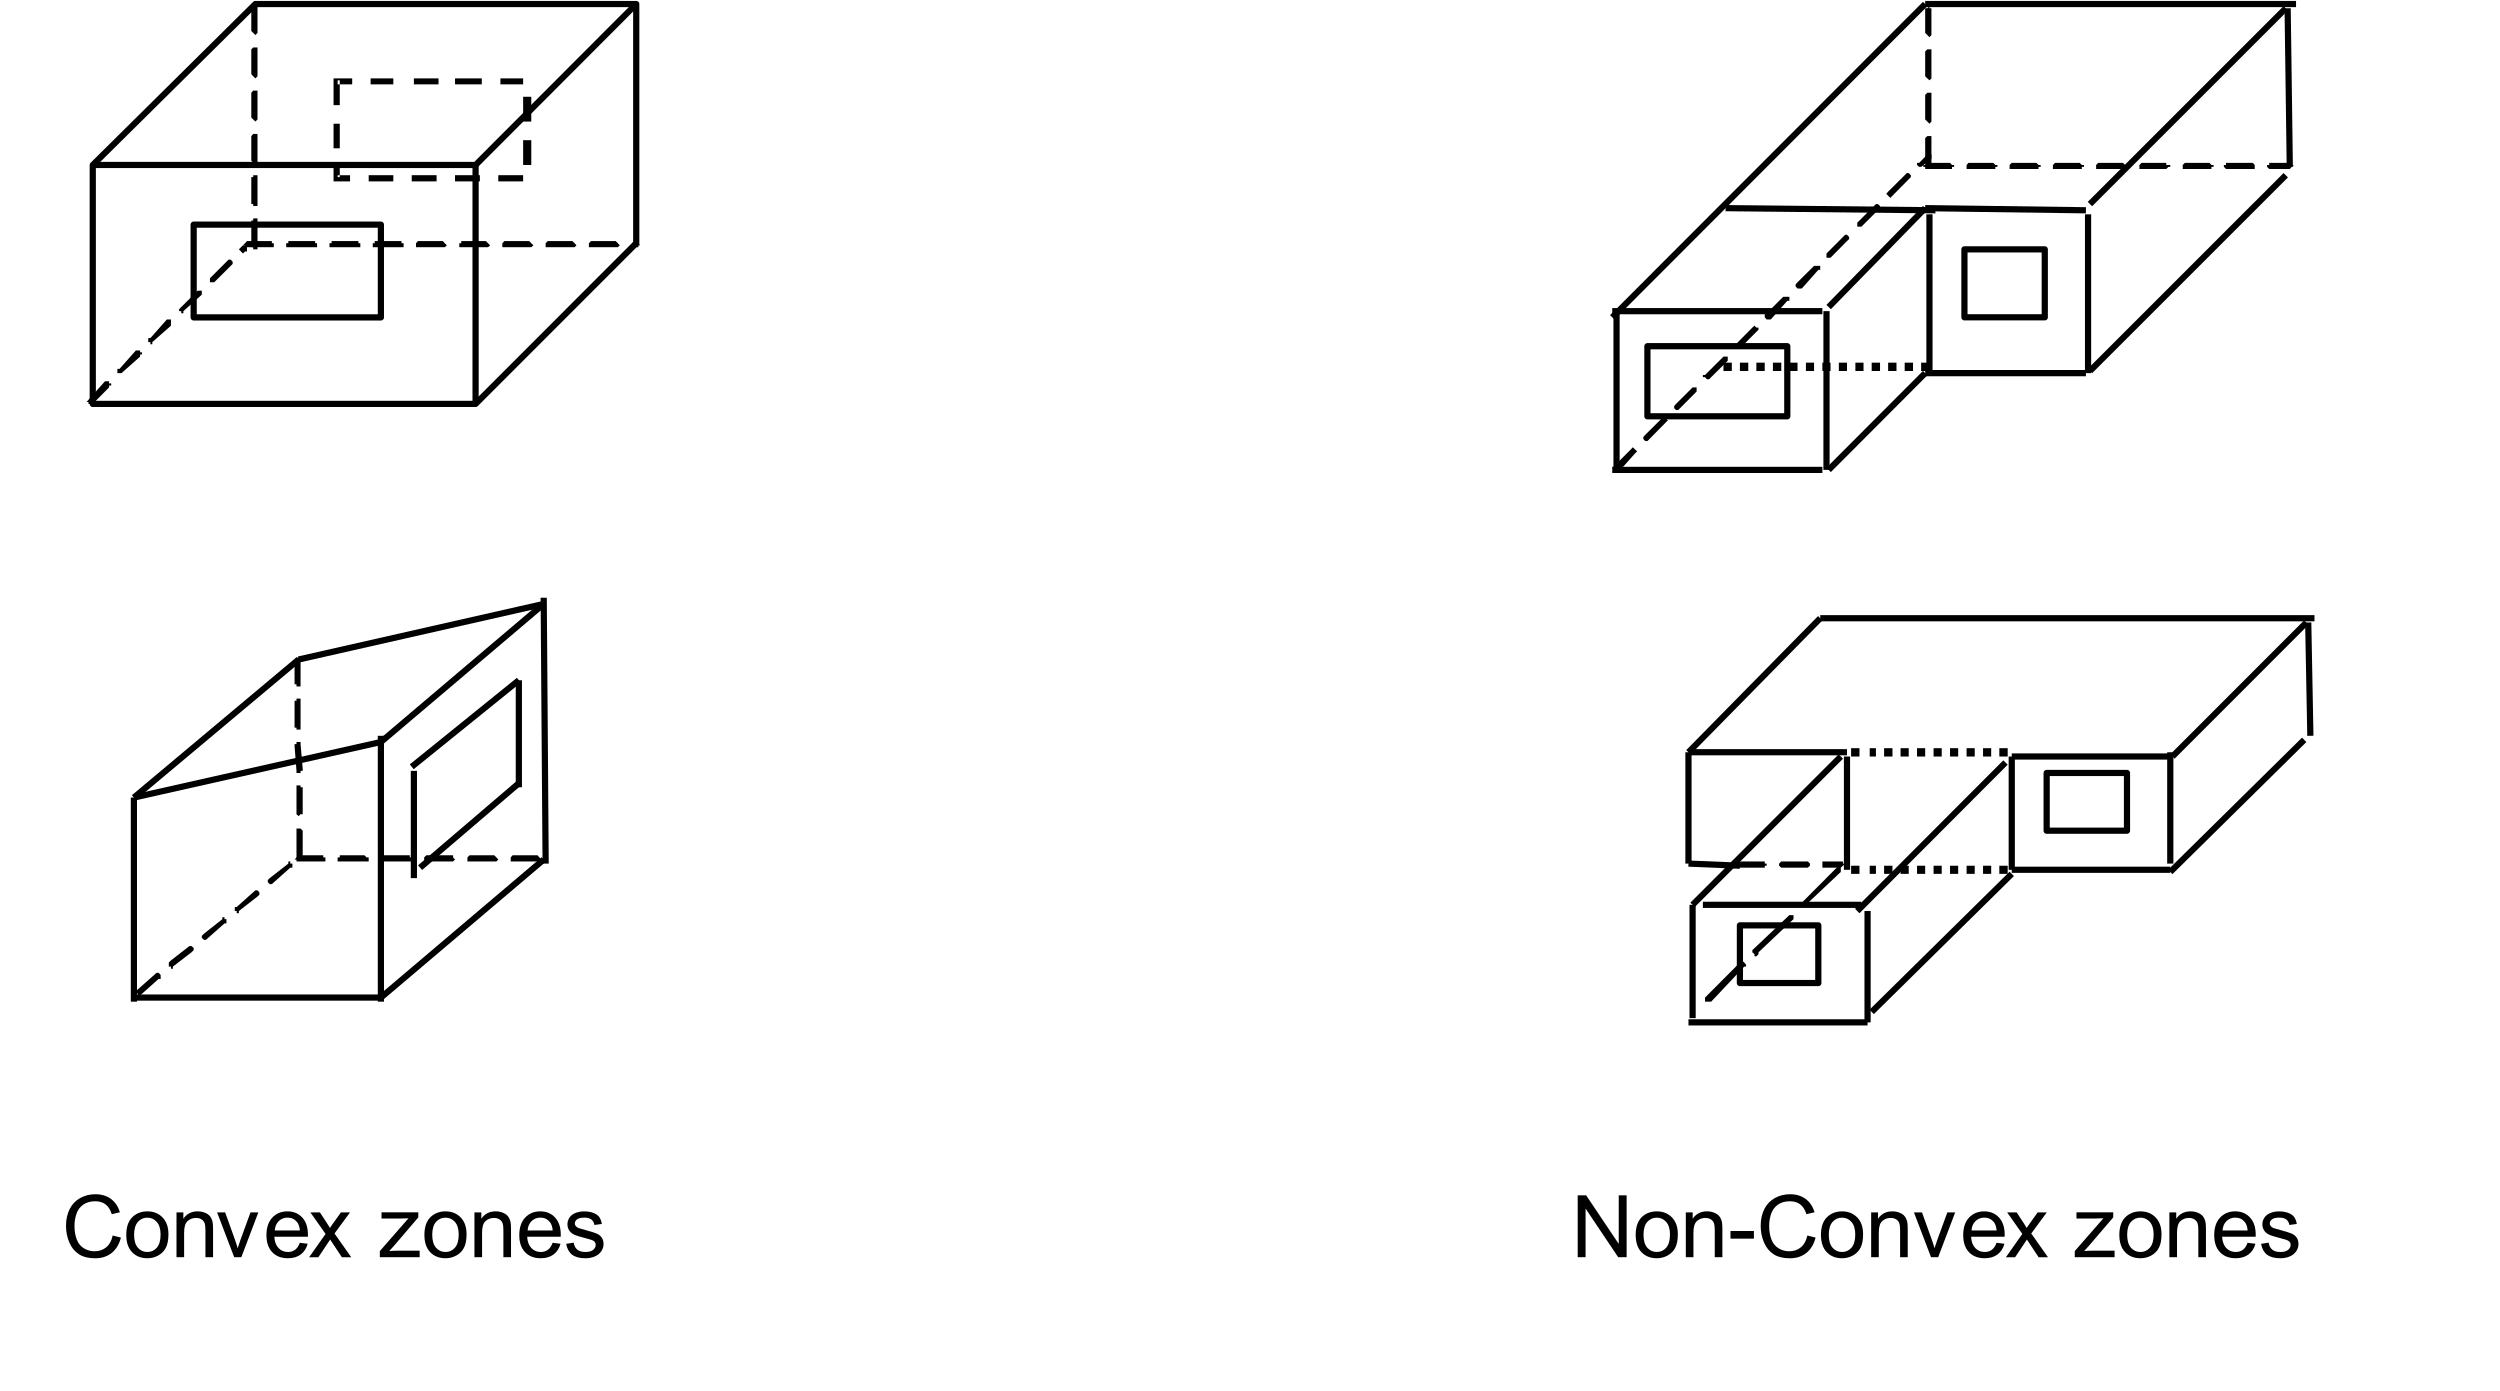 <?xml version="1.0" encoding="utf-8"?>
<!-- Generator: Adobe Illustrator 16.0.0, SVG Export Plug-In . SVG Version: 6.00 Build 0)  -->
<!DOCTYPE svg PUBLIC "-//W3C//DTD SVG 1.1//EN" "http://www.w3.org/Graphics/SVG/1.1/DTD/svg11.dtd">
<svg version="1.1" id="Layer_1" xmlns="http://www.w3.org/2000/svg" xmlns:xlink="http://www.w3.org/1999/xlink" x="0px" y="0px"
	 width="291.11px" height="162.001px" viewBox="0 0 291.11 162.001" enable-background="new 0 0 291.11 162.001"
	 xml:space="preserve">
<g>
	<defs>
		<rect id="SVGID_1_" x="0.001" width="291.109" height="162.001"/>
	</defs>
	<clipPath id="SVGID_2_">
		<use xlink:href="#SVGID_1_"  overflow="visible"/>
	</clipPath>
	<g clip-path="url(#SVGID_2_)">
	</g>
	
		<line clip-path="url(#SVGID_2_)" fill="none" stroke="#000000" stroke-width="0.722" stroke-linejoin="round" stroke-miterlimit="10" x1="15.591" y1="92.87" x2="15.591" y2="116.636"/>
	
		<line clip-path="url(#SVGID_2_)" fill="none" stroke="#000000" stroke-width="0.722" stroke-linejoin="round" stroke-miterlimit="10" x1="44.353" y1="85.679" x2="44.353" y2="116.636"/>
	
		<line clip-path="url(#SVGID_2_)" fill="none" stroke="#000000" stroke-width="0.722" stroke-linejoin="round" stroke-miterlimit="10" x1="15.591" y1="116.163" x2="44.353" y2="116.163"/>
	
		<line clip-path="url(#SVGID_2_)" fill="none" stroke="#000000" stroke-width="0.722" stroke-linejoin="round" stroke-miterlimit="10" x1="15.591" y1="92.87" x2="44.353" y2="86.4"/>
	<polygon clip-path="url(#SVGID_2_)" fill-rule="evenodd" clip-rule="evenodd" points="34.999,76.795 34.999,76.57 34.774,76.57 
		34.524,76.57 34.3,76.795 34.3,79.682 34.524,79.682 34.524,79.931 34.774,79.931 34.999,79.931 34.999,79.682 34.999,79.433 	"/>
	<polygon clip-path="url(#SVGID_2_)" fill-rule="evenodd" clip-rule="evenodd" points="34.999,81.598 34.999,81.598 34.999,81.349 
		34.774,81.349 34.524,81.349 34.524,81.598 34.3,81.598 34.3,81.847 34.3,84.733 34.524,84.733 34.524,84.957 34.774,84.957 
		34.999,84.957 34.999,84.733 34.999,84.484 	"/>
	<polygon clip-path="url(#SVGID_2_)" fill-rule="evenodd" clip-rule="evenodd" points="34.999,86.649 34.999,86.649 34.999,86.4 
		34.774,86.4 34.524,86.4 34.524,86.649 34.3,86.649 34.3,86.873 34.524,89.76 34.524,90.009 34.774,90.009 34.999,90.009 
		34.999,89.76 35.248,89.76 35.248,89.511 	"/>
	<polygon clip-path="url(#SVGID_2_)" fill-rule="evenodd" clip-rule="evenodd" points="35.248,91.676 34.999,91.676 34.999,91.452 
		34.774,91.452 34.524,91.452 34.524,91.676 34.524,94.812 34.774,95.035 34.999,94.812 35.248,94.812 35.248,94.563 	"/>
	<polygon clip-path="url(#SVGID_2_)" fill-rule="evenodd" clip-rule="evenodd" points="35.248,96.728 34.999,96.479 34.774,96.479 
		34.524,96.479 34.524,96.728 34.524,99.59 34.524,99.838 34.774,100.087 34.999,99.838 35.248,99.59 	"/>
	
		<line clip-path="url(#SVGID_2_)" fill="none" stroke="#000000" stroke-width="0.722" stroke-linejoin="round" stroke-miterlimit="10" x1="63.311" y1="69.604" x2="63.536" y2="100.56"/>
	<polygon clip-path="url(#SVGID_2_)" fill-rule="evenodd" clip-rule="evenodd" points="34.774,99.59 34.774,99.59 34.524,99.838 
		34.3,100.087 34.524,100.087 34.524,100.312 34.774,100.312 37.418,100.312 37.642,100.312 37.892,100.312 37.892,100.087 
		37.892,99.838 37.642,99.838 37.642,99.59 	"/>
	<polygon clip-path="url(#SVGID_2_)" fill-rule="evenodd" clip-rule="evenodd" points="39.813,99.59 39.563,99.59 39.563,99.838 
		39.314,99.838 39.314,100.087 39.314,100.312 39.563,100.312 42.432,100.312 42.682,100.312 42.931,100.312 42.931,100.087 
		42.931,99.838 42.682,99.838 42.432,99.59 	"/>
	<polygon clip-path="url(#SVGID_2_)" fill-rule="evenodd" clip-rule="evenodd" points="44.852,99.59 44.602,99.59 44.602,99.838 
		44.353,99.838 44.353,100.087 44.353,100.312 44.602,100.312 47.471,100.312 47.72,100.312 47.944,100.312 47.944,100.087 
		47.944,99.838 47.72,99.838 47.72,99.59 	"/>
	<polygon clip-path="url(#SVGID_2_)" fill-rule="evenodd" clip-rule="evenodd" points="49.642,99.59 49.642,99.59 49.392,99.838 
		49.392,100.087 49.392,100.312 49.642,100.312 52.51,100.312 52.759,100.312 52.984,100.087 52.759,99.838 52.759,99.59 	"/>
	<polygon clip-path="url(#SVGID_2_)" fill-rule="evenodd" clip-rule="evenodd" points="54.904,99.59 54.68,99.59 54.43,99.838 
		54.43,100.087 54.43,100.312 54.68,100.312 57.549,100.312 57.797,100.312 58.022,100.087 57.797,99.838 57.549,99.59 	"/>
	<polygon clip-path="url(#SVGID_2_)" fill-rule="evenodd" clip-rule="evenodd" points="59.694,99.59 59.694,99.59 59.47,99.838 
		59.47,100.087 59.47,100.312 59.694,100.312 62.587,100.312 62.812,100.312 63.062,100.087 62.812,99.838 62.587,99.59 	"/>
	
		<line clip-path="url(#SVGID_2_)" fill="none" stroke="#000000" stroke-width="0.722" stroke-linejoin="round" stroke-miterlimit="10" x1="34.774" y1="76.795" x2="63.311" y2="70.324"/>
	
		<line clip-path="url(#SVGID_2_)" fill="none" stroke="#000000" stroke-width="0.722" stroke-linejoin="round" stroke-miterlimit="10" x1="15.591" y1="92.87" x2="34.774" y2="76.795"/>
	
		<line clip-path="url(#SVGID_2_)" fill="none" stroke="#000000" stroke-width="0.722" stroke-linejoin="round" stroke-miterlimit="10" x1="44.353" y1="86.4" x2="63.311" y2="70.324"/>
	
		<line clip-path="url(#SVGID_2_)" fill="none" stroke="#000000" stroke-width="0.722" stroke-linejoin="round" stroke-miterlimit="10" x1="44.353" y1="116.163" x2="63.311" y2="100.087"/>
	<polygon clip-path="url(#SVGID_2_)" fill-rule="evenodd" clip-rule="evenodd" points="16.065,115.192 15.816,115.441 
		15.816,115.69 16.065,115.69 16.065,115.914 16.315,115.914 18.46,113.998 18.709,113.998 18.709,113.749 18.709,113.525 
		18.46,113.276 18.235,113.276 	"/>
	<polygon clip-path="url(#SVGID_2_)" fill-rule="evenodd" clip-rule="evenodd" points="19.907,111.833 19.657,112.082 
		19.657,112.33 19.657,112.555 19.907,112.555 19.907,112.804 20.131,112.804 20.131,112.555 22.302,110.888 22.551,110.639 
		22.551,110.39 22.302,110.166 22.052,110.166 	"/>
	<polygon clip-path="url(#SVGID_2_)" fill-rule="evenodd" clip-rule="evenodd" points="23.748,108.723 23.499,108.971 
		23.499,109.195 23.748,109.444 23.973,109.444 26.143,107.527 26.368,107.527 26.368,107.279 26.368,107.03 26.143,107.03 
		26.143,106.806 25.894,106.806 25.894,107.03 	"/>
	<polygon clip-path="url(#SVGID_2_)" fill-rule="evenodd" clip-rule="evenodd" points="27.564,105.611 27.341,105.611 
		27.341,105.836 27.341,106.084 27.564,106.084 27.564,106.333 27.814,106.333 27.814,106.084 29.984,104.393 30.209,104.168 
		30.209,103.92 29.984,103.671 29.735,103.671 	"/>
	<polygon clip-path="url(#SVGID_2_)" fill-rule="evenodd" clip-rule="evenodd" points="31.407,102.252 31.182,102.477 
		31.182,102.725 31.407,102.949 31.655,102.949 33.801,101.033 34.05,101.033 34.05,100.809 34.05,100.56 33.801,100.56 
		33.801,100.312 33.576,100.312 33.576,100.56 	"/>
	
		<line clip-path="url(#SVGID_2_)" fill="none" stroke="#000000" stroke-width="0.722" stroke-linejoin="round" stroke-miterlimit="10" x1="47.944" y1="89.287" x2="60.417" y2="79.209"/>
	
		<line clip-path="url(#SVGID_2_)" fill="none" stroke="#000000" stroke-width="0.722" stroke-linejoin="round" stroke-miterlimit="10" x1="48.917" y1="101.033" x2="60.417" y2="91.203"/>
	
		<line clip-path="url(#SVGID_2_)" fill="none" stroke="#000000" stroke-width="0.722" stroke-linejoin="round" stroke-miterlimit="10" x1="60.417" y1="79.209" x2="60.417" y2="91.676"/>
	
		<line clip-path="url(#SVGID_2_)" fill="none" stroke="#000000" stroke-width="0.722" stroke-linejoin="round" stroke-miterlimit="10" x1="48.194" y1="89.76" x2="48.194" y2="102.252"/>
	
		<line clip-path="url(#SVGID_2_)" fill="none" stroke="#000000" stroke-width="0.722" stroke-linejoin="round" stroke-miterlimit="10" x1="187.738" y1="36.949" x2="224.175" y2="0.468"/>
	
		<line clip-path="url(#SVGID_2_)" fill="none" stroke="#000000" stroke-width="0.722" stroke-linejoin="round" stroke-miterlimit="10" x1="187.738" y1="36.232" x2="212.206" y2="36.232"/>
	
		<line clip-path="url(#SVGID_2_)" fill="none" stroke="#000000" stroke-width="0.722" stroke-linejoin="round" stroke-miterlimit="10" x1="212.935" y1="35.755" x2="224.175" y2="24.237"/>
	
		<line clip-path="url(#SVGID_2_)" fill="none" stroke="#000000" stroke-width="0.722" stroke-linejoin="round" stroke-miterlimit="10" x1="224.175" y1="24.237" x2="242.893" y2="24.486"/>
	
		<line clip-path="url(#SVGID_2_)" fill="none" stroke="#000000" stroke-width="0.722" stroke-linejoin="round" stroke-miterlimit="10" x1="243.362" y1="23.76" x2="266.163" y2="0.965"/>
	
		<line clip-path="url(#SVGID_2_)" fill="none" stroke="#000000" stroke-width="0.722" stroke-linejoin="round" stroke-miterlimit="10" x1="224.175" y1="0.468" x2="267.361" y2="0.468"/>
	
		<line clip-path="url(#SVGID_2_)" fill="none" stroke="#000000" stroke-width="0.722" stroke-linejoin="round" stroke-miterlimit="10" x1="187.738" y1="54.717" x2="212.206" y2="54.717"/>
	
		<line clip-path="url(#SVGID_2_)" fill="none" stroke="#000000" stroke-width="0.722" stroke-linejoin="round" stroke-miterlimit="10" x1="188.237" y1="36.232" x2="188.237" y2="54.717"/>
	
		<line clip-path="url(#SVGID_2_)" fill="none" stroke="#000000" stroke-width="0.722" stroke-linejoin="round" stroke-miterlimit="10" x1="212.685" y1="36.232" x2="212.685" y2="54.717"/>
	
		<line clip-path="url(#SVGID_2_)" fill="none" stroke="#000000" stroke-width="0.722" stroke-linejoin="round" stroke-miterlimit="10" x1="224.674" y1="24.954" x2="224.674" y2="43.449"/>
	
		<line clip-path="url(#SVGID_2_)" fill="none" stroke="#000000" stroke-width="0.722" stroke-linejoin="round" stroke-miterlimit="10" x1="243.142" y1="24.954" x2="243.142" y2="43.449"/>
	
		<line clip-path="url(#SVGID_2_)" fill="none" stroke="#000000" stroke-width="0.722" stroke-linejoin="round" stroke-miterlimit="10" x1="266.382" y1="0.965" x2="266.632" y2="19.43"/>
	
		<line clip-path="url(#SVGID_2_)" fill="none" stroke="#000000" stroke-width="0.722" stroke-linejoin="round" stroke-miterlimit="10" x1="243.362" y1="43.2" x2="266.163" y2="20.405"/>
	
		<line clip-path="url(#SVGID_2_)" fill="none" stroke="#000000" stroke-width="0.722" stroke-linejoin="round" stroke-miterlimit="10" x1="224.175" y1="43.449" x2="242.893" y2="43.449"/>
	
		<line clip-path="url(#SVGID_2_)" fill="none" stroke="#000000" stroke-width="0.722" stroke-linejoin="round" stroke-miterlimit="10" x1="212.935" y1="54.717" x2="224.175" y2="43.449"/>
	<polygon clip-path="url(#SVGID_2_)" fill-rule="evenodd" clip-rule="evenodd" points="187.987,54.249 187.987,54.249 
		187.738,54.468 187.987,54.468 187.987,54.717 188.237,54.966 188.457,54.966 190.383,52.806 190.633,52.557 190.383,52.328 
		190.134,52.079 189.904,52.328 	"/>
	<polygon clip-path="url(#SVGID_2_)" fill-rule="evenodd" clip-rule="evenodd" points="191.581,50.636 191.352,50.885 
		191.352,51.113 191.581,51.362 191.831,51.362 193.967,49.192 194.217,48.943 193.967,48.725 193.748,48.476 193.498,48.725 	"/>
	<polygon clip-path="url(#SVGID_2_)" fill-rule="evenodd" clip-rule="evenodd" points="195.165,47.032 194.945,47.281 
		194.945,47.53 195.165,47.749 195.415,47.749 197.561,45.589 197.561,45.36 197.561,45.111 197.341,45.111 197.092,45.111 	"/>
	<polygon clip-path="url(#SVGID_2_)" fill-rule="evenodd" clip-rule="evenodd" points="198.759,43.449 198.539,43.668 
		198.29,43.668 198.29,43.917 198.539,43.917 198.759,44.166 199.008,44.166 201.185,42.006 201.185,41.757 201.185,41.527 
		200.935,41.527 200.686,41.527 	"/>
	<polygon clip-path="url(#SVGID_2_)" fill-rule="evenodd" clip-rule="evenodd" points="202.133,40.084 201.883,40.084 
		201.883,40.313 201.883,40.563 202.133,40.563 202.382,40.563 202.602,40.563 204.519,38.641 204.769,38.393 204.769,38.144 
		204.519,38.144 204.299,37.925 204.05,38.144 	"/>
	<polygon clip-path="url(#SVGID_2_)" fill-rule="evenodd" clip-rule="evenodd" points="205.717,36.481 205.497,36.481 
		205.497,36.729 205.497,36.949 205.717,37.197 205.966,37.197 206.196,37.197 208.113,35.038 208.362,35.038 208.362,34.789 
		208.362,34.56 208.113,34.56 207.893,34.56 207.644,34.56 	"/>
	<polygon clip-path="url(#SVGID_2_)" fill-rule="evenodd" clip-rule="evenodd" points="209.311,32.868 209.091,33.116 
		209.091,33.365 209.311,33.595 209.56,33.595 209.81,33.595 211.736,31.425 211.956,31.425 211.956,31.205 211.956,30.957 
		211.736,30.957 211.487,30.957 211.237,30.957 	"/>
	<polygon clip-path="url(#SVGID_2_)" fill-rule="evenodd" clip-rule="evenodd" points="212.685,29.514 212.685,29.514 
		212.685,29.762 212.685,30.011 212.935,30.011 213.154,30.011 215.071,28.07 215.32,27.841 215.32,27.592 215.071,27.344 
		214.851,27.344 	"/>
	<polygon clip-path="url(#SVGID_2_)" fill-rule="evenodd" clip-rule="evenodd" points="216.269,25.93 216.269,25.93 216.269,26.148 
		216.269,26.397 216.518,26.397 216.748,26.397 218.665,24.486 218.914,24.237 218.914,23.989 218.665,23.76 218.445,23.76 	"/>
	<polygon clip-path="url(#SVGID_2_)" fill-rule="evenodd" clip-rule="evenodd" points="219.862,22.316 219.862,22.316 
		219.643,22.565 219.862,22.794 220.112,23.043 220.362,22.794 222.258,20.873 222.508,20.624 222.508,20.405 222.258,20.156 
		222.039,20.156 	"/>
	<polygon clip-path="url(#SVGID_2_)" fill-rule="evenodd" clip-rule="evenodd" points="223.476,18.962 223.227,18.962 
		223.227,19.211 223.476,19.43 223.706,19.43 224.904,18.484 224.904,18.235 224.904,17.986 224.674,17.986 224.674,17.768 
		224.425,17.986 	"/>
	<polygon clip-path="url(#SVGID_2_)" fill-rule="evenodd" clip-rule="evenodd" points="224.904,1.194 224.904,0.965 224.674,0.965 
		224.674,0.717 224.425,0.965 224.175,0.965 224.175,3.832 224.425,4.081 224.674,4.33 224.904,4.081 224.904,3.832 	"/>
	<polygon clip-path="url(#SVGID_2_)" fill-rule="evenodd" clip-rule="evenodd" points="224.904,5.992 224.904,5.992 224.904,5.743 
		224.674,5.743 224.425,5.743 224.175,5.992 224.175,8.879 224.425,9.128 224.674,9.356 224.904,9.128 224.904,8.879 	"/>
	<polygon clip-path="url(#SVGID_2_)" fill-rule="evenodd" clip-rule="evenodd" points="224.904,11.049 224.904,11.049 224.904,10.8 
		224.674,10.8 224.425,10.8 224.175,11.049 224.175,13.905 224.425,14.154 224.674,14.403 224.904,14.154 224.904,13.905 	"/>
	<polygon clip-path="url(#SVGID_2_)" fill-rule="evenodd" clip-rule="evenodd" points="224.904,16.075 224.904,16.075 
		224.904,15.847 224.674,15.847 224.425,15.847 224.175,16.075 224.175,18.962 224.425,19.211 224.674,19.211 224.904,19.211 
		224.904,18.962 	"/>
	<polygon clip-path="url(#SVGID_2_)" fill-rule="evenodd" clip-rule="evenodd" points="224.425,18.962 224.175,18.962 
		224.175,19.211 223.956,19.211 223.956,19.43 224.175,19.43 224.175,19.679 227.07,19.679 227.3,19.679 227.3,19.43 227.549,19.43 
		227.549,19.211 227.3,19.211 227.07,18.962 	"/>
	<polygon clip-path="url(#SVGID_2_)" fill-rule="evenodd" clip-rule="evenodd" points="229.216,18.962 229.216,18.962 
		228.997,19.211 228.997,19.43 228.997,19.679 229.216,19.679 232.111,19.679 232.341,19.679 232.341,19.43 232.591,19.43 
		232.591,19.211 232.341,19.211 232.111,18.962 	"/>
	<polygon clip-path="url(#SVGID_2_)" fill-rule="evenodd" clip-rule="evenodd" points="234.257,18.962 234.257,18.962 
		234.008,19.211 234.008,19.43 234.008,19.679 234.257,19.679 237.123,19.679 237.373,19.679 237.373,19.43 237.622,19.43 
		237.622,19.211 237.373,19.211 237.123,18.962 	"/>
	<polygon clip-path="url(#SVGID_2_)" fill-rule="evenodd" clip-rule="evenodd" points="239.299,18.962 239.299,18.962 
		239.049,19.211 239.049,19.43 239.049,19.679 239.299,19.679 242.165,19.679 242.414,19.679 242.414,19.43 242.664,19.43 
		242.664,19.211 242.414,19.211 242.165,18.962 	"/>
	<polygon clip-path="url(#SVGID_2_)" fill-rule="evenodd" clip-rule="evenodd" points="244.331,18.962 244.331,18.962 
		244.081,19.211 244.081,19.43 244.081,19.679 244.331,19.679 247.206,19.679 247.455,19.679 247.455,19.43 247.674,19.43 
		247.674,19.211 247.455,19.211 247.206,18.962 	"/>
	<polygon clip-path="url(#SVGID_2_)" fill-rule="evenodd" clip-rule="evenodd" points="249.372,18.962 249.372,18.962 
		249.123,19.211 249.123,19.43 249.123,19.679 249.372,19.679 252.247,19.679 252.497,19.43 252.716,19.43 252.716,19.211 
		252.497,19.211 252.247,19.211 252.247,18.962 	"/>
	<polygon clip-path="url(#SVGID_2_)" fill-rule="evenodd" clip-rule="evenodd" points="254.413,18.962 254.413,18.962 
		254.164,19.211 254.164,19.43 254.164,19.679 254.413,19.679 257.029,19.679 257.278,19.679 257.507,19.679 257.507,19.43 
		257.757,19.43 257.757,19.211 257.507,19.211 257.278,18.962 	"/>
	<polygon clip-path="url(#SVGID_2_)" fill-rule="evenodd" clip-rule="evenodd" points="259.424,18.962 259.205,18.962 
		259.205,19.211 258.956,19.211 258.956,19.43 259.205,19.679 262.32,19.679 262.549,19.679 262.549,19.43 262.549,19.211 
		262.32,18.962 	"/>
	<polygon clip-path="url(#SVGID_2_)" fill-rule="evenodd" clip-rule="evenodd" points="264.465,18.962 264.236,18.962 
		264.236,19.211 263.987,19.211 263.987,19.43 264.236,19.679 266.632,19.679 266.862,19.43 267.111,19.211 266.862,19.211 
		266.862,18.962 	"/>
	
		<rect x="191.831" y="40.313" clip-path="url(#SVGID_2_)" fill="none" stroke="#000000" stroke-width="0.722" stroke-linejoin="round" stroke-miterlimit="10" width="16.289" height="8.162"/>
	
		<rect x="228.747" y="29.035" clip-path="url(#SVGID_2_)" fill="none" stroke="#000000" stroke-width="0.722" stroke-linejoin="round" stroke-miterlimit="10" width="9.354" height="7.914"/>
	
		<line clip-path="url(#SVGID_2_)" fill="none" stroke="#000000" stroke-width="0.722" stroke-linejoin="round" stroke-miterlimit="10" x1="200.935" y1="24.237" x2="225.373" y2="24.486"/>
	<rect x="223.706" y="42.229" clip-path="url(#SVGID_2_)" fill-rule="evenodd" clip-rule="evenodd" width="0.973" height="0.971"/>
	<rect x="221.789" y="42.229" clip-path="url(#SVGID_2_)" fill-rule="evenodd" clip-rule="evenodd" width="0.973" height="0.971"/>
	<rect x="219.862" y="42.229" clip-path="url(#SVGID_2_)" fill-rule="evenodd" clip-rule="evenodd" width="0.973" height="0.971"/>
	<rect x="217.946" y="42.229" clip-path="url(#SVGID_2_)" fill-rule="evenodd" clip-rule="evenodd" width="0.973" height="0.971"/>
	<rect x="216.049" y="42.229" clip-path="url(#SVGID_2_)" fill-rule="evenodd" clip-rule="evenodd" width="0.948" height="0.971"/>
	<rect x="214.123" y="42.229" clip-path="url(#SVGID_2_)" fill-rule="evenodd" clip-rule="evenodd" width="0.948" height="0.971"/>
	<rect x="212.206" y="42.229" clip-path="url(#SVGID_2_)" fill-rule="evenodd" clip-rule="evenodd" width="0.948" height="0.971"/>
	<rect x="210.289" y="42.229" clip-path="url(#SVGID_2_)" fill-rule="evenodd" clip-rule="evenodd" width="0.948" height="0.971"/>
	<rect x="208.362" y="42.229" clip-path="url(#SVGID_2_)" fill-rule="evenodd" clip-rule="evenodd" width="0.948" height="0.971"/>
	<rect x="206.446" y="42.229" clip-path="url(#SVGID_2_)" fill-rule="evenodd" clip-rule="evenodd" width="0.973" height="0.971"/>
	<rect x="204.519" y="42.229" clip-path="url(#SVGID_2_)" fill-rule="evenodd" clip-rule="evenodd" width="0.973" height="0.971"/>
	<rect x="202.602" y="42.229" clip-path="url(#SVGID_2_)" fill-rule="evenodd" clip-rule="evenodd" width="0.973" height="0.971"/>
	<rect x="200.686" y="42.229" clip-path="url(#SVGID_2_)" fill-rule="evenodd" clip-rule="evenodd" width="0.973" height="0.971"/>
	
		<line clip-path="url(#SVGID_2_)" fill="none" stroke="#000000" stroke-width="0.722" stroke-linejoin="round" stroke-miterlimit="10" x1="211.956" y1="71.992" x2="269.507" y2="71.992"/>
	
		<line clip-path="url(#SVGID_2_)" fill="none" stroke="#000000" stroke-width="0.722" stroke-linejoin="round" stroke-miterlimit="10" x1="268.559" y1="72.489" x2="252.965" y2="88.093"/>
	
		<line clip-path="url(#SVGID_2_)" fill="none" stroke="#000000" stroke-width="0.722" stroke-linejoin="round" stroke-miterlimit="10" x1="211.956" y1="71.992" x2="196.612" y2="87.595"/>
	
		<line clip-path="url(#SVGID_2_)" fill="none" stroke="#000000" stroke-width="0.722" stroke-linejoin="round" stroke-miterlimit="10" x1="196.612" y1="87.595" x2="215.071" y2="87.595"/>
	
		<line clip-path="url(#SVGID_2_)" fill="none" stroke="#000000" stroke-width="0.722" stroke-linejoin="round" stroke-miterlimit="10" x1="234.257" y1="88.093" x2="252.716" y2="88.093"/>
	
		<line clip-path="url(#SVGID_2_)" fill="none" stroke="#000000" stroke-width="0.722" stroke-linejoin="round" stroke-miterlimit="10" x1="214.352" y1="88.093" x2="197.092" y2="105.362"/>
	
		<line clip-path="url(#SVGID_2_)" fill="none" stroke="#000000" stroke-width="0.722" stroke-linejoin="round" stroke-miterlimit="10" x1="234.257" y1="101.755" x2="217.946" y2="117.83"/>
	
		<line clip-path="url(#SVGID_2_)" fill="none" stroke="#000000" stroke-width="0.722" stroke-linejoin="round" stroke-miterlimit="10" x1="252.716" y1="87.595" x2="252.716" y2="100.56"/>
	
		<line clip-path="url(#SVGID_2_)" fill="none" stroke="#000000" stroke-width="0.722" stroke-linejoin="round" stroke-miterlimit="10" x1="268.779" y1="72.489" x2="269.028" y2="85.679"/>
	
		<line clip-path="url(#SVGID_2_)" fill="none" stroke="#000000" stroke-width="0.722" stroke-linejoin="round" stroke-miterlimit="10" x1="196.612" y1="87.595" x2="196.612" y2="100.56"/>
	
		<line clip-path="url(#SVGID_2_)" fill="none" stroke="#000000" stroke-width="0.722" stroke-linejoin="round" stroke-miterlimit="10" x1="197.092" y1="105.362" x2="197.092" y2="118.552"/>
	
		<line clip-path="url(#SVGID_2_)" fill="none" stroke="#000000" stroke-width="0.722" stroke-linejoin="round" stroke-miterlimit="10" x1="217.467" y1="106.084" x2="217.467" y2="119.05"/>
	
		<line clip-path="url(#SVGID_2_)" fill="none" stroke="#000000" stroke-width="0.722" stroke-linejoin="round" stroke-miterlimit="10" x1="198.29" y1="105.362" x2="216.748" y2="105.362"/>
	
		<line clip-path="url(#SVGID_2_)" fill="none" stroke="#000000" stroke-width="0.722" stroke-linejoin="round" stroke-miterlimit="10" x1="234.257" y1="88.093" x2="234.257" y2="101.281"/>
	
		<line clip-path="url(#SVGID_2_)" fill="none" stroke="#000000" stroke-width="0.722" stroke-linejoin="round" stroke-miterlimit="10" x1="215.071" y1="88.093" x2="215.071" y2="101.281"/>
	
		<line clip-path="url(#SVGID_2_)" fill="none" stroke="#000000" stroke-width="0.722" stroke-linejoin="round" stroke-miterlimit="10" x1="196.612" y1="119.05" x2="217.467" y2="119.05"/>
	
		<line clip-path="url(#SVGID_2_)" fill="none" stroke="#000000" stroke-width="0.722" stroke-linejoin="round" stroke-miterlimit="10" x1="234.257" y1="101.281" x2="252.716" y2="101.281"/>
	
		<line clip-path="url(#SVGID_2_)" fill="none" stroke="#000000" stroke-width="0.722" stroke-linejoin="round" stroke-miterlimit="10" x1="196.612" y1="100.56" x2="202.602" y2="100.809"/>
	<polygon clip-path="url(#SVGID_2_)" fill-rule="evenodd" clip-rule="evenodd" points="202.602,100.312 202.602,100.312 
		202.382,100.312 202.382,100.56 202.133,100.56 202.382,100.809 202.602,101.033 205.248,101.033 205.497,101.033 205.497,100.809 
		205.717,100.809 205.717,100.56 205.497,100.56 205.497,100.312 205.248,100.312 	"/>
	<polygon clip-path="url(#SVGID_2_)" fill-rule="evenodd" clip-rule="evenodd" points="207.414,100.312 207.414,100.312 
		207.165,100.56 207.165,100.809 207.414,101.033 210.289,101.033 210.509,101.033 210.758,100.809 210.758,100.56 210.509,100.312 
		210.289,100.312 	"/>
	<polygon clip-path="url(#SVGID_2_)" fill-rule="evenodd" clip-rule="evenodd" points="212.435,100.312 212.435,100.312 
		212.206,100.312 212.206,100.56 212.206,100.809 212.206,101.033 212.435,101.033 214.352,101.033 214.602,100.809 214.851,100.56 
		214.602,100.56 214.602,100.312 	"/>
	
		<line clip-path="url(#SVGID_2_)" fill="none" stroke="#000000" stroke-width="0.722" stroke-linejoin="round" stroke-miterlimit="10" x1="268.309" y1="86.151" x2="252.716" y2="101.53"/>
	<polygon clip-path="url(#SVGID_2_)" fill-rule="evenodd" clip-rule="evenodd" points="214.352,101.53 214.352,101.281 
		214.352,101.033 214.123,100.809 213.873,101.033 209.81,105.114 209.81,105.362 209.81,105.611 210.04,105.611 210.289,105.611 
		210.289,105.362 	"/>
	<polygon clip-path="url(#SVGID_2_)" fill-rule="evenodd" clip-rule="evenodd" points="208.841,107.03 208.841,106.806 
		208.841,106.558 208.612,106.558 208.362,106.558 204.05,110.639 204.05,110.888 204.299,111.111 204.299,111.36 204.519,111.36 
		204.769,111.111 204.769,110.888 	"/>
	<polygon clip-path="url(#SVGID_2_)" fill-rule="evenodd" clip-rule="evenodd" points="203.102,112.555 203.321,112.555 
		203.321,112.33 203.102,112.082 202.852,111.833 202.852,112.082 202.602,112.082 198.539,116.163 198.539,116.412 
		198.539,116.636 198.759,116.636 199.008,116.636 199.258,116.636 	"/>
	
		<line clip-path="url(#SVGID_2_)" fill="none" stroke="#000000" stroke-width="0.722" stroke-linejoin="round" stroke-miterlimit="10" x1="233.529" y1="88.789" x2="216.269" y2="106.084"/>
	<rect x="215.55" y="87.122" clip-path="url(#SVGID_2_)" fill-rule="evenodd" clip-rule="evenodd" width="0.973" height="0.971"/>
	<rect x="217.716" y="87.122" clip-path="url(#SVGID_2_)" fill-rule="evenodd" clip-rule="evenodd" width="0.723" height="0.971"/>
	<rect x="219.393" y="87.122" clip-path="url(#SVGID_2_)" fill-rule="evenodd" clip-rule="evenodd" width="0.973" height="0.971"/>
	<rect x="221.31" y="87.122" clip-path="url(#SVGID_2_)" fill-rule="evenodd" clip-rule="evenodd" width="0.948" height="0.971"/>
	<rect x="223.227" y="87.122" clip-path="url(#SVGID_2_)" fill-rule="evenodd" clip-rule="evenodd" width="0.948" height="0.971"/>
	<rect x="225.153" y="87.122" clip-path="url(#SVGID_2_)" fill-rule="evenodd" clip-rule="evenodd" width="0.948" height="0.971"/>
	<rect x="227.07" y="87.122" clip-path="url(#SVGID_2_)" fill-rule="evenodd" clip-rule="evenodd" width="0.948" height="0.971"/>
	<rect x="228.997" y="87.122" clip-path="url(#SVGID_2_)" fill-rule="evenodd" clip-rule="evenodd" width="0.948" height="0.971"/>
	<rect x="230.914" y="87.122" clip-path="url(#SVGID_2_)" fill-rule="evenodd" clip-rule="evenodd" width="0.948" height="0.971"/>
	<rect x="232.81" y="87.122" clip-path="url(#SVGID_2_)" fill-rule="evenodd" clip-rule="evenodd" width="0.973" height="0.971"/>
	<rect x="215.55" y="100.809" clip-path="url(#SVGID_2_)" fill-rule="evenodd" clip-rule="evenodd" width="0.973" height="0.946"/>
	<rect x="217.716" y="100.809" clip-path="url(#SVGID_2_)" fill-rule="evenodd" clip-rule="evenodd" width="0.723" height="0.946"/>
	<rect x="219.393" y="100.809" clip-path="url(#SVGID_2_)" fill-rule="evenodd" clip-rule="evenodd" width="0.973" height="0.946"/>
	<rect x="221.31" y="100.809" clip-path="url(#SVGID_2_)" fill-rule="evenodd" clip-rule="evenodd" width="0.948" height="0.946"/>
	<rect x="223.227" y="100.809" clip-path="url(#SVGID_2_)" fill-rule="evenodd" clip-rule="evenodd" width="0.948" height="0.946"/>
	<rect x="225.153" y="100.809" clip-path="url(#SVGID_2_)" fill-rule="evenodd" clip-rule="evenodd" width="0.948" height="0.946"/>
	<rect x="227.07" y="100.809" clip-path="url(#SVGID_2_)" fill-rule="evenodd" clip-rule="evenodd" width="0.948" height="0.946"/>
	<rect x="228.997" y="100.809" clip-path="url(#SVGID_2_)" fill-rule="evenodd" clip-rule="evenodd" width="0.948" height="0.946"/>
	<rect x="230.914" y="100.809" clip-path="url(#SVGID_2_)" fill-rule="evenodd" clip-rule="evenodd" width="0.948" height="0.946"/>
	<rect x="232.81" y="100.809" clip-path="url(#SVGID_2_)" fill-rule="evenodd" clip-rule="evenodd" width="0.973" height="0.946"/>
	
		<rect x="238.321" y="90.009" clip-path="url(#SVGID_2_)" fill="none" stroke="#000000" stroke-width="0.722" stroke-linejoin="round" stroke-miterlimit="10" width="9.354" height="6.719"/>
	
		<rect x="202.602" y="107.752" clip-path="url(#SVGID_2_)" fill="none" stroke="#000000" stroke-width="0.722" stroke-linejoin="round" stroke-miterlimit="10" width="9.13" height="6.719"/>
	
		<polygon clip-path="url(#SVGID_2_)" fill="none" stroke="#000000" stroke-width="0.722" stroke-linejoin="round" stroke-miterlimit="10" points="
		29.735,0.468 10.802,19.211 10.802,47.032 55.378,47.032 74.086,28.318 74.086,0.468 	"/>
	
		<polyline clip-path="url(#SVGID_2_)" fill="none" stroke="#000000" stroke-width="0.722" stroke-linejoin="round" stroke-miterlimit="10" points="
		10.802,19.211 55.378,19.211 74.086,0.468 	"/>
	
		<line clip-path="url(#SVGID_2_)" fill="none" stroke="#000000" stroke-width="0.722" stroke-linejoin="round" stroke-miterlimit="10" x1="55.378" y1="19.211" x2="55.378" y2="47.032"/>
	<polygon clip-path="url(#SVGID_2_)" fill-rule="evenodd" clip-rule="evenodd" points="10.303,46.555 10.303,46.555 10.079,46.804 
		10.303,46.804 10.303,47.032 10.553,47.032 10.802,47.032 12.698,45.111 12.698,44.893 12.948,44.893 12.948,44.644 12.698,44.644 
		12.698,44.395 12.474,44.395 12.224,44.395 	"/>
	<polygon clip-path="url(#SVGID_2_)" fill-rule="evenodd" clip-rule="evenodd" points="13.92,42.951 13.67,42.951 13.67,43.2 
		13.67,43.449 13.92,43.449 14.145,43.449 16.315,41.527 16.315,41.279 16.54,41.279 16.54,41.03 16.315,41.03 16.315,40.812 
		16.065,40.812 15.816,40.812 	"/>
	<polygon clip-path="url(#SVGID_2_)" fill-rule="evenodd" clip-rule="evenodd" points="17.512,39.368 17.262,39.368 17.262,39.587 
		17.262,39.836 17.512,39.836 17.512,40.084 17.736,40.084 17.736,39.836 19.907,37.925 19.907,37.676 19.907,37.446 19.907,37.197 
		19.657,37.197 19.433,37.197 	"/>
	<polygon clip-path="url(#SVGID_2_)" fill-rule="evenodd" clip-rule="evenodd" points="21.104,35.755 20.855,36.003 20.855,36.232 
		21.104,36.232 21.104,36.481 21.353,36.481 21.353,36.232 23.499,34.312 23.499,34.092 23.499,33.844 23.25,33.844 23.025,33.844 	
		"/>
	<polygon clip-path="url(#SVGID_2_)" fill-rule="evenodd" clip-rule="evenodd" points="24.447,32.4 24.447,32.4 24.447,32.648 
		24.447,32.868 24.696,32.868 24.946,32.868 26.867,30.957 27.091,30.728 27.091,30.479 26.867,30.23 26.617,30.23 	"/>
	<polygon clip-path="url(#SVGID_2_)" fill-rule="evenodd" clip-rule="evenodd" points="28.063,28.787 28.063,28.787 27.814,29.035 
		28.063,29.284 28.288,29.514 28.538,29.284 28.762,29.284 28.762,29.035 28.762,28.787 28.538,28.567 28.288,28.567 	"/>
	<polygon clip-path="url(#SVGID_2_)" fill-rule="evenodd" clip-rule="evenodd" points="29.984,0.965 29.984,0.965 29.984,0.717 
		29.735,0.468 29.485,0.468 29.485,0.717 29.262,0.965 29.262,3.604 29.485,3.832 29.735,4.081 29.984,3.832 29.984,3.604 	"/>
	<polygon clip-path="url(#SVGID_2_)" fill-rule="evenodd" clip-rule="evenodd" points="29.984,5.743 29.984,5.743 29.984,5.524 
		29.735,5.524 29.485,5.524 29.262,5.743 29.262,8.63 29.485,8.879 29.735,9.128 29.984,8.879 29.984,8.63 	"/>
	<polygon clip-path="url(#SVGID_2_)" fill-rule="evenodd" clip-rule="evenodd" points="29.984,10.8 29.984,10.8 29.984,10.551 
		29.735,10.551 29.485,10.551 29.262,10.8 29.262,13.687 29.485,13.905 29.735,14.154 29.984,13.905 29.984,13.687 	"/>
	<polygon clip-path="url(#SVGID_2_)" fill-rule="evenodd" clip-rule="evenodd" points="29.984,15.847 29.984,15.847 29.984,15.598 
		29.735,15.598 29.485,15.598 29.262,15.847 29.262,18.484 29.262,18.713 29.485,18.962 29.735,19.211 29.984,18.962 29.984,18.713 
			"/>
	<polygon clip-path="url(#SVGID_2_)" fill-rule="evenodd" clip-rule="evenodd" points="29.984,20.873 29.984,20.624 29.984,20.405 
		29.735,20.405 29.485,20.405 29.485,20.624 29.262,20.624 29.262,23.511 29.262,23.76 29.485,23.76 29.485,23.989 29.735,23.989 
		29.984,23.989 29.984,23.76 	"/>
	<polygon clip-path="url(#SVGID_2_)" fill-rule="evenodd" clip-rule="evenodd" points="29.984,25.93 29.984,25.681 29.984,25.432 
		29.735,25.432 29.485,25.432 29.485,25.681 29.262,25.681 29.262,28.567 29.262,28.787 29.485,28.787 29.485,29.035 29.735,29.035 
		29.984,29.035 29.984,28.787 	"/>
	<polygon clip-path="url(#SVGID_2_)" fill-rule="evenodd" clip-rule="evenodd" points="28.762,28.07 28.762,28.07 28.538,28.318 
		28.288,28.567 28.538,28.567 28.538,28.787 28.762,28.787 31.407,28.787 31.655,28.787 31.88,28.787 31.88,28.567 31.88,28.318 
		31.655,28.318 31.655,28.07 	"/>
	<polygon clip-path="url(#SVGID_2_)" fill-rule="evenodd" clip-rule="evenodd" points="33.801,28.07 33.576,28.07 33.576,28.318 
		33.328,28.318 33.328,28.567 33.328,28.787 33.576,28.787 36.445,28.787 36.695,28.787 36.919,28.787 36.919,28.567 36.919,28.318 
		36.695,28.318 36.695,28.07 	"/>
	<polygon clip-path="url(#SVGID_2_)" fill-rule="evenodd" clip-rule="evenodd" points="38.84,28.07 38.615,28.07 38.615,28.318 
		38.366,28.318 38.366,28.567 38.366,28.787 38.615,28.787 41.484,28.787 41.733,28.787 41.958,28.787 41.958,28.567 41.958,28.318 
		41.733,28.318 41.733,28.07 	"/>
	<polygon clip-path="url(#SVGID_2_)" fill-rule="evenodd" clip-rule="evenodd" points="43.629,28.07 43.629,28.07 43.629,28.318 
		43.405,28.318 43.405,28.567 43.405,28.787 43.629,28.787 46.523,28.787 46.748,28.787 46.997,28.787 46.997,28.567 46.997,28.318 
		46.748,28.318 46.748,28.07 	"/>
	<polygon clip-path="url(#SVGID_2_)" fill-rule="evenodd" clip-rule="evenodd" points="48.917,28.07 48.668,28.07 48.443,28.318 
		48.443,28.567 48.443,28.787 48.668,28.787 51.562,28.787 51.786,28.787 52.035,28.567 51.786,28.318 51.562,28.07 	"/>
	<polygon clip-path="url(#SVGID_2_)" fill-rule="evenodd" clip-rule="evenodd" points="53.956,28.07 53.708,28.07 53.708,28.318 
		53.483,28.318 53.483,28.567 53.483,28.787 53.708,28.787 56.576,28.787 56.825,28.787 57.075,28.567 56.825,28.318 56.576,28.07 	
		"/>
	<polygon clip-path="url(#SVGID_2_)" fill-rule="evenodd" clip-rule="evenodd" points="58.746,28.07 58.746,28.07 58.496,28.318 
		58.496,28.567 58.496,28.787 58.746,28.787 61.615,28.787 61.863,28.787 62.113,28.567 61.863,28.318 61.615,28.07 	"/>
	<polygon clip-path="url(#SVGID_2_)" fill-rule="evenodd" clip-rule="evenodd" points="63.785,28.07 63.785,28.07 63.536,28.318 
		63.536,28.567 63.536,28.787 63.785,28.787 66.653,28.787 66.903,28.787 67.127,28.567 66.903,28.318 66.653,28.07 	"/>
	<polygon clip-path="url(#SVGID_2_)" fill-rule="evenodd" clip-rule="evenodd" points="68.823,28.07 68.823,28.07 68.574,28.318 
		68.574,28.567 68.574,28.787 68.823,28.787 71.692,28.787 71.942,28.787 72.166,28.567 71.942,28.318 71.692,28.07 	"/>
	<polygon clip-path="url(#SVGID_2_)" fill-rule="evenodd" clip-rule="evenodd" points="73.863,28.07 73.863,28.07 73.613,28.318 
		73.613,28.567 73.613,28.787 73.863,28.787 74.086,28.787 74.336,28.787 74.336,28.567 74.561,28.567 74.336,28.318 74.336,28.07 	
		"/>
	
		<rect x="22.551" y="26.159" clip-path="url(#SVGID_2_)" fill="none" stroke="#000000" stroke-width="0.722" stroke-linejoin="round" stroke-miterlimit="10" width="21.801" height="10.8"/>
	<polygon clip-path="url(#SVGID_2_)" fill-rule="evenodd" clip-rule="evenodd" points="39.563,9.356 39.314,9.356 39.314,9.824 
		41.01,9.824 41.01,9.128 39.314,9.128 38.84,9.128 38.84,9.356 38.84,12.243 39.563,12.243 	"/>
	<rect x="38.84" y="14.408" clip-path="url(#SVGID_2_)" fill-rule="evenodd" clip-rule="evenodd" width="0.724" height="2.861"/>
	<polygon clip-path="url(#SVGID_2_)" fill-rule="evenodd" clip-rule="evenodd" points="39.563,19.43 38.84,19.43 38.84,20.624 
		38.84,21.122 39.314,21.122 40.761,21.122 40.761,20.405 39.314,20.405 39.314,20.624 39.563,20.624 	"/>
	<rect x="42.931" y="20.4" clip-path="url(#SVGID_2_)" fill-rule="evenodd" clip-rule="evenodd" width="2.869" height="0.722"/>
	<rect x="47.944" y="20.4" clip-path="url(#SVGID_2_)" fill-rule="evenodd" clip-rule="evenodd" width="2.894" height="0.722"/>
	<rect x="52.984" y="20.4" clip-path="url(#SVGID_2_)" fill-rule="evenodd" clip-rule="evenodd" width="2.894" height="0.722"/>
	<rect x="58.022" y="20.4" clip-path="url(#SVGID_2_)" fill-rule="evenodd" clip-rule="evenodd" width="2.894" height="0.722"/>
	<rect x="60.916" y="16.324" clip-path="url(#SVGID_2_)" fill-rule="evenodd" clip-rule="evenodd" width="0.948" height="2.887"/>
	<rect x="60.916" y="11.268" clip-path="url(#SVGID_2_)" fill-rule="evenodd" clip-rule="evenodd" width="0.948" height="2.887"/>
	<rect x="58.271" y="9.128" clip-path="url(#SVGID_2_)" fill-rule="evenodd" clip-rule="evenodd" width="2.644" height="0.696"/>
	<rect x="52.984" y="9.128" clip-path="url(#SVGID_2_)" fill-rule="evenodd" clip-rule="evenodd" width="3.118" height="0.696"/>
	<rect x="48.194" y="9.128" clip-path="url(#SVGID_2_)" fill-rule="evenodd" clip-rule="evenodd" width="2.869" height="0.696"/>
	<rect x="43.156" y="9.128" clip-path="url(#SVGID_2_)" fill-rule="evenodd" clip-rule="evenodd" width="2.644" height="0.696"/>
	<g clip-path="url(#SVGID_2_)">
		<defs>
			<rect id="SVGID_3_" x="7.185" y="137.29" width="68.573" height="13.438"/>
		</defs>
		<clipPath id="SVGID_4_">
			<use xlink:href="#SVGID_3_"  overflow="visible"/>
		</clipPath>
		<g clip-path="url(#SVGID_4_)">
			<defs>
				<rect id="SVGID_5_" x="7.185" y="137.29" width="68.348" height="13.438"/>
			</defs>
			<clipPath id="SVGID_6_">
				<use xlink:href="#SVGID_5_"  overflow="visible"/>
			</clipPath>
			<g clip-path="url(#SVGID_6_)">
				<path d="M13.123,143.869l0.957,0.241c-0.2,0.783-0.562,1.381-1.083,1.793c-0.521,0.411-1.159,0.617-1.912,0.617
					c-0.779,0-1.413-0.158-1.901-0.475c-0.489-0.316-0.86-0.774-1.115-1.375c-0.255-0.6-0.382-1.244-0.382-1.933
					c0-0.751,0.144-1.406,0.432-1.965c0.288-0.56,0.697-0.984,1.229-1.274s1.116-0.436,1.753-0.436c0.724,0,1.332,0.184,1.825,0.551
					c0.494,0.367,0.837,0.884,1.031,1.55l-0.942,0.222c-0.167-0.525-0.411-0.907-0.73-1.146s-0.72-0.359-1.204-0.359
					c-0.556,0-1.021,0.133-1.394,0.398s-0.636,0.622-0.787,1.07c-0.151,0.447-0.227,0.909-0.227,1.385
					c0,0.613,0.089,1.148,0.269,1.605c0.179,0.458,0.458,0.8,0.836,1.025c0.378,0.227,0.788,0.34,1.229,0.34
					c0.536,0,0.99-0.154,1.361-0.463C12.74,144.934,12.991,144.476,13.123,143.869z"/>
				<path d="M14.704,143.785c0-0.967,0.27-1.684,0.809-2.149c0.45-0.387,1-0.58,1.647-0.58c0.72,0,1.309,0.235,1.766,0.706
					s0.686,1.12,0.686,1.95c0,0.672-0.101,1.201-0.303,1.586c-0.202,0.386-0.497,0.685-0.883,0.897
					c-0.386,0.214-0.808,0.32-1.265,0.32c-0.733,0-1.326-0.234-1.778-0.703C14.93,145.343,14.704,144.668,14.704,143.785z
					 M15.616,143.785c0,0.669,0.146,1.17,0.439,1.503s0.661,0.499,1.105,0.499c0.441,0,0.807-0.167,1.1-0.501
					c0.292-0.335,0.439-0.845,0.439-1.53c0-0.646-0.147-1.135-0.441-1.468s-0.66-0.499-1.098-0.499
					c-0.444,0-0.813,0.165-1.105,0.496S15.616,143.117,15.616,143.785z"/>
				<path d="M20.552,146.397v-5.224h0.799v0.743c0.385-0.574,0.941-0.861,1.667-0.861c0.316,0,0.606,0.057,0.871,0.17
					s0.463,0.262,0.595,0.445c0.131,0.184,0.224,0.401,0.276,0.654c0.033,0.164,0.049,0.45,0.049,0.86v3.212h-0.888v-3.178
					c0-0.36-0.035-0.63-0.104-0.809c-0.069-0.179-0.192-0.321-0.368-0.428c-0.176-0.107-0.382-0.16-0.619-0.16
					c-0.378,0-0.705,0.119-0.979,0.359c-0.275,0.239-0.412,0.693-0.412,1.362v2.853H20.552z"/>
				<path d="M27.272,146.397l-1.993-5.224h0.937l1.125,3.128c0.122,0.338,0.233,0.688,0.335,1.053
					c0.079-0.275,0.189-0.606,0.33-0.993l1.165-3.188h0.913l-1.983,5.224H27.272z"/>
				<path d="M34.909,144.715l0.918,0.113c-0.145,0.535-0.413,0.949-0.804,1.245c-0.392,0.295-0.891,0.442-1.5,0.442
					c-0.767,0-1.374-0.235-1.823-0.706c-0.449-0.471-0.673-1.13-0.673-1.979c0-0.879,0.227-1.561,0.681-2.046
					c0.454-0.485,1.042-0.729,1.766-0.729c0.7,0,1.272,0.238,1.716,0.713c0.444,0.476,0.666,1.145,0.666,2.007
					c0,0.053-0.001,0.132-0.005,0.236h-3.907c0.033,0.574,0.195,1.014,0.488,1.318c0.292,0.305,0.658,0.457,1.095,0.457
					c0.325,0,0.604-0.085,0.833-0.255C34.591,145.361,34.774,145.089,34.909,144.715z M31.994,143.284h2.925
					c-0.04-0.439-0.151-0.77-0.335-0.989c-0.283-0.341-0.65-0.511-1.1-0.511c-0.408,0-0.751,0.136-1.029,0.408
					C32.177,142.464,32.023,142.828,31.994,143.284z"/>
				<path d="M35.996,146.397l1.914-2.715l-1.771-2.509h1.11l0.804,1.225c0.151,0.233,0.273,0.428,0.365,0.586
					c0.145-0.217,0.278-0.409,0.399-0.576l0.883-1.234h1.061l-1.811,2.459l1.949,2.765h-1.09l-1.076-1.623l-0.286-0.438
					l-1.376,2.061H35.996z"/>
				<path d="M44.229,146.397v-0.718l3.334-3.817c-0.378,0.02-0.712,0.029-1.001,0.029h-2.136v-0.718h4.282v0.585l-2.836,3.315
					l-0.547,0.605c0.398-0.03,0.771-0.045,1.12-0.045h2.422v0.763H44.229z"/>
				<path d="M49.419,143.785c0-0.967,0.27-1.684,0.809-2.149c0.45-0.387,1-0.58,1.647-0.58c0.72,0,1.309,0.235,1.766,0.706
					s0.686,1.12,0.686,1.95c0,0.672-0.101,1.201-0.303,1.586c-0.202,0.386-0.497,0.685-0.883,0.897
					c-0.386,0.214-0.808,0.32-1.265,0.32c-0.733,0-1.326-0.234-1.778-0.703C49.645,145.343,49.419,144.668,49.419,143.785z
					 M50.332,143.785c0,0.669,0.146,1.17,0.439,1.503s0.661,0.499,1.105,0.499c0.441,0,0.807-0.167,1.1-0.501
					c0.292-0.335,0.439-0.845,0.439-1.53c0-0.646-0.147-1.135-0.441-1.468s-0.66-0.499-1.098-0.499
					c-0.444,0-0.813,0.165-1.105,0.496S50.332,143.117,50.332,143.785z"/>
				<path d="M55.247,146.397v-5.224h0.799v0.743c0.385-0.574,0.941-0.861,1.667-0.861c0.316,0,0.606,0.057,0.871,0.17
					s0.463,0.262,0.595,0.445c0.131,0.184,0.224,0.401,0.276,0.654c0.033,0.164,0.049,0.45,0.049,0.86v3.212h-0.888v-3.178
					c0-0.36-0.035-0.63-0.104-0.809c-0.069-0.179-0.192-0.321-0.368-0.428c-0.176-0.107-0.382-0.16-0.619-0.16
					c-0.378,0-0.705,0.119-0.979,0.359c-0.275,0.239-0.412,0.693-0.412,1.362v2.853H55.247z"/>
				<path d="M64.351,144.715l0.918,0.113c-0.145,0.535-0.413,0.949-0.804,1.245c-0.392,0.295-0.891,0.442-1.5,0.442
					c-0.767,0-1.374-0.235-1.823-0.706c-0.449-0.471-0.673-1.13-0.673-1.979c0-0.879,0.227-1.561,0.681-2.046
					c0.454-0.485,1.042-0.729,1.766-0.729c0.7,0,1.272,0.238,1.716,0.713c0.444,0.476,0.666,1.145,0.666,2.007
					c0,0.053-0.001,0.132-0.005,0.236h-3.907c0.033,0.574,0.195,1.014,0.488,1.318c0.292,0.305,0.658,0.457,1.095,0.457
					c0.325,0,0.604-0.085,0.833-0.255C64.033,145.361,64.216,145.089,64.351,144.715z M61.436,143.284h2.925
					c-0.04-0.439-0.151-0.77-0.335-0.989c-0.283-0.341-0.65-0.511-1.1-0.511c-0.408,0-0.751,0.136-1.029,0.408
					C61.619,142.464,61.465,142.828,61.436,143.284z"/>
				<path d="M65.927,144.838l0.878-0.138c0.049,0.352,0.187,0.62,0.412,0.807c0.226,0.188,0.541,0.28,0.945,0.28
					c0.408,0,0.71-0.082,0.908-0.248c0.197-0.165,0.296-0.359,0.296-0.583c0-0.2-0.087-0.357-0.261-0.472
					c-0.122-0.079-0.424-0.179-0.908-0.301c-0.651-0.163-1.103-0.306-1.354-0.425c-0.251-0.12-0.442-0.285-0.572-0.497
					c-0.13-0.211-0.195-0.445-0.195-0.701c0-0.232,0.053-0.448,0.16-0.646s0.252-0.363,0.437-0.494
					c0.138-0.102,0.326-0.188,0.565-0.259c0.238-0.07,0.494-0.105,0.767-0.105c0.411,0,0.772,0.06,1.083,0.177
					c0.311,0.118,0.54,0.278,0.688,0.48c0.148,0.201,0.25,0.471,0.306,0.809l-0.868,0.118c-0.04-0.269-0.154-0.479-0.343-0.63
					c-0.189-0.15-0.457-0.226-0.802-0.226c-0.408,0-0.699,0.066-0.873,0.201s-0.262,0.292-0.262,0.473
					c0,0.114,0.036,0.218,0.109,0.31c0.072,0.095,0.186,0.174,0.34,0.236c0.089,0.032,0.35,0.107,0.784,0.226
					c0.628,0.168,1.066,0.305,1.314,0.411c0.249,0.106,0.443,0.262,0.585,0.465c0.141,0.203,0.212,0.456,0.212,0.758
					c0,0.295-0.086,0.572-0.259,0.833c-0.173,0.261-0.422,0.463-0.748,0.605s-0.694,0.214-1.105,0.214
					c-0.681,0-1.2-0.141-1.556-0.423C66.253,145.811,66.026,145.393,65.927,144.838z"/>
			</g>
		</g>
		<g clip-path="url(#SVGID_4_)">
			<defs>
				<rect id="SVGID_7_" x="7.185" y="137.29" width="68.348" height="13.438"/>
			</defs>
			<clipPath id="SVGID_8_">
				<use xlink:href="#SVGID_7_"  overflow="visible"/>
			</clipPath>
			<g clip-path="url(#SVGID_8_)">
			</g>
		</g>
	</g>
	<g clip-path="url(#SVGID_2_)">
		<defs>
			<rect id="SVGID_9_" x="182.946" y="137.29" width="90.399" height="13.438"/>
		</defs>
		<clipPath id="SVGID_10_">
			<use xlink:href="#SVGID_9_"  overflow="visible"/>
		</clipPath>
		<g clip-path="url(#SVGID_10_)">
			<defs>
				<rect id="SVGID_11_" x="182.946" y="137.29" width="90.151" height="13.438"/>
			</defs>
			<clipPath id="SVGID_12_">
				<use xlink:href="#SVGID_11_"  overflow="visible"/>
			</clipPath>
			<g clip-path="url(#SVGID_12_)">
				<path d="M183.714,146.397v-7.211h0.981l3.798,5.661v-5.661h0.918v7.211h-0.982l-3.798-5.666v5.666H183.714z"/>
				<path d="M190.465,143.785c0-0.967,0.27-1.684,0.809-2.149c0.45-0.387,1-0.58,1.647-0.58c0.72,0,1.309,0.235,1.766,0.706
					s0.686,1.12,0.686,1.95c0,0.672-0.101,1.201-0.303,1.586c-0.202,0.386-0.497,0.685-0.883,0.897
					c-0.386,0.214-0.808,0.32-1.265,0.32c-0.733,0-1.326-0.234-1.778-0.703C190.691,145.343,190.465,144.668,190.465,143.785z
					 M191.377,143.785c0,0.669,0.146,1.17,0.439,1.503s0.661,0.499,1.105,0.499c0.441,0,0.807-0.167,1.1-0.501
					c0.292-0.335,0.439-0.845,0.439-1.53c0-0.646-0.147-1.135-0.441-1.468s-0.66-0.499-1.098-0.499
					c-0.444,0-0.813,0.165-1.105,0.496S191.377,143.117,191.377,143.785z"/>
				<path d="M196.303,146.397v-5.224h0.799v0.743c0.385-0.574,0.941-0.861,1.667-0.861c0.316,0,0.606,0.057,0.871,0.17
					s0.463,0.262,0.595,0.445c0.131,0.184,0.224,0.401,0.276,0.654c0.033,0.164,0.049,0.45,0.049,0.86v3.212h-0.888v-3.178
					c0-0.36-0.035-0.63-0.104-0.809c-0.069-0.179-0.192-0.321-0.368-0.428c-0.176-0.107-0.382-0.16-0.619-0.16
					c-0.378,0-0.705,0.119-0.979,0.359c-0.275,0.239-0.412,0.693-0.412,1.362v2.853H196.303z"/>
			</g>
		</g>
		<g clip-path="url(#SVGID_10_)">
			<defs>
				<rect id="SVGID_13_" x="182.946" y="137.29" width="90.151" height="13.438"/>
			</defs>
			<clipPath id="SVGID_14_">
				<use xlink:href="#SVGID_13_"  overflow="visible"/>
			</clipPath>
			<g clip-path="url(#SVGID_14_)">
				<path d="M201.504,144.233v-0.891h2.728v0.891H201.504z"/>
			</g>
		</g>
		<g clip-path="url(#SVGID_10_)">
			<defs>
				<rect id="SVGID_15_" x="182.946" y="137.29" width="90.151" height="13.438"/>
			</defs>
			<clipPath id="SVGID_16_">
				<use xlink:href="#SVGID_15_"  overflow="visible"/>
			</clipPath>
			<g clip-path="url(#SVGID_16_)">
				<path d="M210.458,143.869l0.957,0.241c-0.2,0.783-0.562,1.381-1.083,1.793c-0.521,0.411-1.159,0.617-1.912,0.617
					c-0.779,0-1.413-0.158-1.901-0.475c-0.489-0.316-0.86-0.774-1.115-1.375c-0.255-0.6-0.382-1.244-0.382-1.933
					c0-0.751,0.144-1.406,0.432-1.965c0.288-0.56,0.697-0.984,1.229-1.274s1.116-0.436,1.753-0.436c0.724,0,1.332,0.184,1.825,0.551
					c0.494,0.367,0.837,0.884,1.031,1.55l-0.942,0.222c-0.167-0.525-0.411-0.907-0.73-1.146s-0.72-0.359-1.204-0.359
					c-0.556,0-1.021,0.133-1.394,0.398s-0.636,0.622-0.787,1.07c-0.151,0.447-0.227,0.909-0.227,1.385
					c0,0.613,0.089,1.148,0.269,1.605c0.179,0.458,0.458,0.8,0.836,1.025c0.378,0.227,0.788,0.34,1.229,0.34
					c0.536,0,0.99-0.154,1.361-0.463C210.074,144.934,210.326,144.476,210.458,143.869z"/>
				<path d="M212.038,143.785c0-0.967,0.27-1.684,0.809-2.149c0.45-0.387,1-0.58,1.647-0.58c0.72,0,1.309,0.235,1.766,0.706
					s0.686,1.12,0.686,1.95c0,0.672-0.101,1.201-0.303,1.586c-0.202,0.386-0.497,0.685-0.883,0.897
					c-0.386,0.214-0.808,0.32-1.265,0.32c-0.733,0-1.326-0.234-1.778-0.703C212.264,145.343,212.038,144.668,212.038,143.785z
					 M212.951,143.785c0,0.669,0.146,1.17,0.439,1.503s0.661,0.499,1.105,0.499c0.441,0,0.807-0.167,1.1-0.501
					c0.292-0.335,0.439-0.845,0.439-1.53c0-0.646-0.147-1.135-0.441-1.468s-0.66-0.499-1.098-0.499
					c-0.444,0-0.813,0.165-1.105,0.496S212.951,143.117,212.951,143.785z"/>
				<path d="M217.886,146.397v-5.224h0.799v0.743c0.385-0.574,0.941-0.861,1.667-0.861c0.316,0,0.606,0.057,0.871,0.17
					s0.463,0.262,0.595,0.445c0.131,0.184,0.224,0.401,0.276,0.654c0.033,0.164,0.049,0.45,0.049,0.86v3.212h-0.888v-3.178
					c0-0.36-0.035-0.63-0.104-0.809c-0.069-0.179-0.192-0.321-0.368-0.428c-0.176-0.107-0.382-0.16-0.619-0.16
					c-0.378,0-0.705,0.119-0.979,0.359c-0.275,0.239-0.412,0.693-0.412,1.362v2.853H217.886z"/>
				<path d="M224.859,146.397l-1.993-5.224h0.937l1.125,3.128c0.122,0.338,0.233,0.688,0.335,1.053
					c0.079-0.275,0.189-0.606,0.33-0.993l1.165-3.188h0.913l-1.983,5.224H224.859z"/>
				<path d="M232.486,144.715l0.918,0.113c-0.145,0.535-0.413,0.949-0.804,1.245c-0.392,0.295-0.891,0.442-1.5,0.442
					c-0.767,0-1.374-0.235-1.823-0.706c-0.449-0.471-0.673-1.13-0.673-1.979c0-0.879,0.227-1.561,0.681-2.046
					c0.454-0.485,1.042-0.729,1.766-0.729c0.7,0,1.272,0.238,1.716,0.713c0.444,0.476,0.666,1.145,0.666,2.007
					c0,0.053-0.001,0.132-0.005,0.236h-3.907c0.033,0.574,0.195,1.014,0.488,1.318c0.292,0.305,0.658,0.457,1.095,0.457
					c0.325,0,0.604-0.085,0.833-0.255C232.168,145.361,232.351,145.089,232.486,144.715z M229.571,143.284h2.925
					c-0.04-0.439-0.151-0.77-0.335-0.989c-0.283-0.341-0.65-0.511-1.1-0.511c-0.408,0-0.751,0.136-1.029,0.408
					C229.754,142.464,229.6,142.828,229.571,143.284z"/>
				<path d="M233.573,146.397l1.914-2.715l-1.771-2.509h1.11l0.804,1.225c0.151,0.233,0.273,0.428,0.365,0.586
					c0.145-0.217,0.277-0.409,0.399-0.576l0.883-1.234h1.061l-1.81,2.459l1.948,2.765h-1.091l-1.075-1.623l-0.286-0.438
					l-1.376,2.061H233.573z"/>
				<path d="M241.594,146.397v-0.718l3.335-3.817c-0.379,0.02-0.712,0.029-1.002,0.029h-2.136v-0.718h4.282v0.585l-2.837,3.315
					l-0.548,0.605c0.398-0.03,0.771-0.045,1.12-0.045h2.422v0.763H241.594z"/>
				<path d="M246.784,143.785c0-0.967,0.271-1.684,0.81-2.149c0.45-0.387,1-0.58,1.647-0.58c0.721,0,1.309,0.235,1.766,0.706
					s0.687,1.12,0.687,1.95c0,0.672-0.102,1.201-0.304,1.586c-0.202,0.386-0.497,0.685-0.883,0.897
					c-0.387,0.214-0.809,0.32-1.266,0.32c-0.733,0-1.326-0.234-1.778-0.703C247.01,145.343,246.784,144.668,246.784,143.785z
					 M247.697,143.785c0,0.669,0.146,1.17,0.439,1.503c0.292,0.333,0.66,0.499,1.104,0.499c0.44,0,0.808-0.167,1.1-0.501
					c0.293-0.335,0.439-0.845,0.439-1.53c0-0.646-0.147-1.135-0.441-1.468s-0.66-0.499-1.098-0.499
					c-0.444,0-0.813,0.165-1.104,0.496C247.843,142.616,247.697,143.117,247.697,143.785z"/>
				<path d="M252.612,146.397v-5.224h0.799v0.743c0.385-0.574,0.94-0.861,1.668-0.861c0.315,0,0.605,0.057,0.87,0.17
					s0.463,0.262,0.595,0.445c0.131,0.184,0.224,0.401,0.276,0.654c0.032,0.164,0.049,0.45,0.049,0.86v3.212h-0.888v-3.178
					c0-0.36-0.034-0.63-0.104-0.809s-0.191-0.321-0.367-0.428c-0.177-0.107-0.383-0.16-0.619-0.16c-0.379,0-0.705,0.119-0.979,0.359
					c-0.274,0.239-0.412,0.693-0.412,1.362v2.853H252.612z"/>
				<path d="M261.715,144.715l0.918,0.113c-0.145,0.535-0.413,0.949-0.805,1.245c-0.391,0.295-0.891,0.442-1.499,0.442
					c-0.767,0-1.374-0.235-1.823-0.706c-0.448-0.471-0.673-1.13-0.673-1.979c0-0.879,0.227-1.561,0.681-2.046
					s1.042-0.729,1.766-0.729c0.701,0,1.273,0.238,1.717,0.713c0.444,0.476,0.666,1.145,0.666,2.007
					c0,0.053-0.002,0.132-0.005,0.236h-3.907c0.033,0.574,0.196,1.014,0.488,1.318c0.293,0.305,0.658,0.457,1.096,0.457
					c0.325,0,0.604-0.085,0.834-0.255C261.398,145.361,261.581,145.089,261.715,144.715z M258.8,143.284h2.925
					c-0.039-0.439-0.151-0.77-0.335-0.989c-0.283-0.341-0.649-0.511-1.101-0.511c-0.407,0-0.75,0.136-1.028,0.408
					C258.984,142.464,258.83,142.828,258.8,143.284z"/>
				<path d="M263.292,144.838l0.878-0.138c0.05,0.352,0.187,0.62,0.412,0.807c0.226,0.188,0.54,0.28,0.944,0.28
					c0.408,0,0.711-0.082,0.908-0.248c0.197-0.165,0.296-0.359,0.296-0.583c0-0.2-0.087-0.357-0.262-0.472
					c-0.121-0.079-0.424-0.179-0.907-0.301c-0.651-0.163-1.103-0.306-1.354-0.425c-0.251-0.12-0.442-0.285-0.572-0.497
					c-0.13-0.211-0.194-0.445-0.194-0.701c0-0.232,0.053-0.448,0.16-0.646c0.106-0.198,0.252-0.363,0.437-0.494
					c0.138-0.102,0.326-0.188,0.564-0.259c0.238-0.07,0.494-0.105,0.768-0.105c0.411,0,0.771,0.06,1.083,0.177
					c0.311,0.118,0.54,0.278,0.688,0.48c0.148,0.201,0.25,0.471,0.306,0.809l-0.868,0.118c-0.039-0.269-0.153-0.479-0.343-0.63
					c-0.188-0.15-0.456-0.226-0.802-0.226c-0.407,0-0.698,0.066-0.873,0.201c-0.174,0.135-0.261,0.292-0.261,0.473
					c0,0.114,0.036,0.218,0.108,0.31c0.072,0.095,0.186,0.174,0.34,0.236c0.089,0.032,0.351,0.107,0.785,0.226
					c0.628,0.168,1.065,0.305,1.314,0.411c0.248,0.106,0.442,0.262,0.584,0.465s0.212,0.456,0.212,0.758
					c0,0.295-0.086,0.572-0.259,0.833s-0.422,0.463-0.747,0.605s-0.694,0.214-1.104,0.214c-0.682,0-1.2-0.141-1.557-0.423
					C263.618,145.811,263.39,145.393,263.292,144.838z"/>
			</g>
		</g>
		<g clip-path="url(#SVGID_10_)">
			<defs>
				<rect id="SVGID_17_" x="182.946" y="137.29" width="90.151" height="13.438"/>
			</defs>
			<clipPath id="SVGID_18_">
				<use xlink:href="#SVGID_17_"  overflow="visible"/>
			</clipPath>
			<g clip-path="url(#SVGID_18_)">
			</g>
		</g>
	</g>
</g>
</svg>
